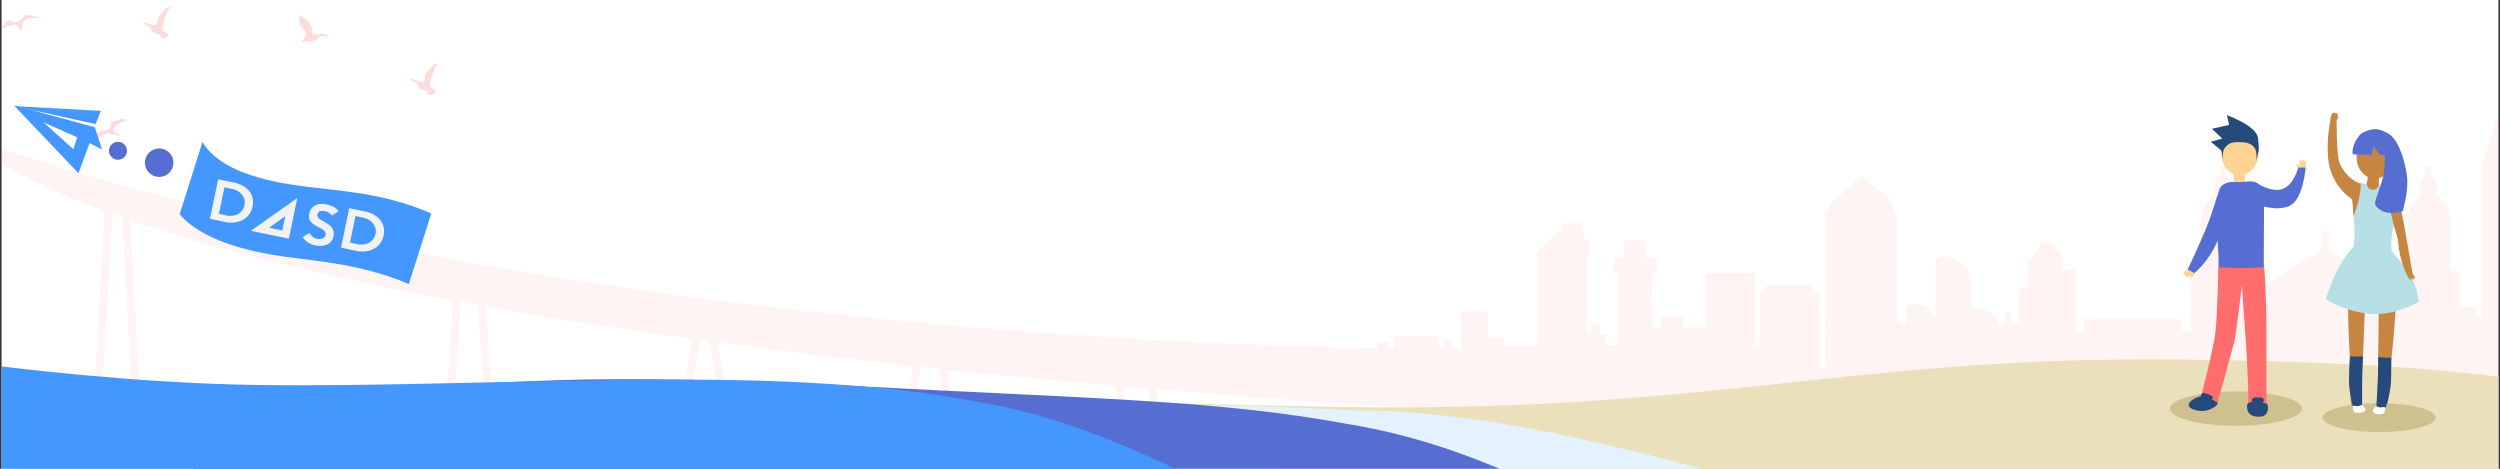 <?xml version="1.0" encoding="utf-8"?>
<!-- Generator: Adobe Illustrator 23.0.4, SVG Export Plug-In . SVG Version: 6.00 Build 0)  -->
<svg version="1.1" id="Layer_1" xmlns="http://www.w3.org/2000/svg" xmlns:xlink="http://www.w3.org/1999/xlink" x="0px" y="0px"
	 viewBox="0 0 1280 240" style="enable-background:new 0 0 1280 240;" xml:space="preserve">
<rect x="0" y="0" width="1280" height="240" fill="#333333" stroke="none"/>
<style type="text/css">
	.st0{clip-path:url(#SVGID_2_);}
	.st1{clip-path:url(#SVGID_4_);}
	.st2{fill:#FFFFFF;}
	.st3{opacity:0.3;}
	.st4{fill:#FED9D9;enable-background:new    ;}
	.st5{fill:#FED9D9;}
	.st6{fill:#EBE0BC;}
	.st7{fill:#E4F2FF;}
	.st8{fill:#566ED1;}
	.st9{opacity:0.387;}
	.st10{fill:#FDA2A2;}
	.st11{fill:#C68642;}
	.st12{fill:#B7DFE6;}
	.st13{fill:#CEC08F;}
	.st14{fill:#25497A;}
	.st15{fill:#4497FF;}
	.st16{fill:#FFD394;}
	.st17{fill:#FF6D6D;}
	.st18{fill:#F2F2F2;}
</style>
<g>
	<defs>
		<rect id="SVGID_1_" width="1280" height="240"/>
	</defs>
	<clipPath id="SVGID_2_">
		<use xlink:href="#SVGID_1_"  style="overflow:visible;"/>
	</clipPath>
	<g class="st0">
		<defs>
			<rect id="SVGID_3_" x="0.8" y="-90.1" width="1278.4" height="347"/>
		</defs>
		<clipPath id="SVGID_4_">
			<use xlink:href="#SVGID_3_"  style="overflow:visible;"/>
		</clipPath>
		<g id="header_3" class="st1">
			<rect x="0.8" y="-90.1" class="st2" width="1278.4" height="347"/>
			<g class="st3">
				<path id="路径_1501" class="st4" d="M1992.4,192.5v-4.3h-3v4.3h-1.4v-5.8H1976v2.7h-1.4v-2.7h-3.1v2.7h-1.4v-13.2h-6.8v7.2
					h-4.2v1.9h-8.9v-45.4h0l-6.2-5.8v2.8h0v-2.7h-0.7v-1.9h-5.2v1.9h-0.7v2.7h-1.3v3.7h0.7v22.2c-2.7-1.2-5.6-2.1-8.5-2.7v-14.5h1.3
					v-4h-2.9V137h-5.5v4.7h-3v4h1.2v12.9c-4.4-0.7-9.2-1.2-14-1.7v-11.2h-13.3v9.9l-1.3-0.1v-5h-1.7v-1.6h-12.7v1.6h-1.4v3.5
					c-0.5,0-1-0.1-1.4-0.1v-23h0.1l-1.7-3.9l-8.2-7.2l-7.4,6.2l-2.1,4.9h0v22.9c-1.4,0.1-2.9,0.1-4.4,0.2c-0.6-0.1-1.2,0-1.9,0.1
					c-1.4,0.1-2.7,0.2-4.1,0.3v-11.3c0,0,0-0.1,0-0.1c0,0,0-0.1,0-0.1v-0.4h-0.1c-0.5-1.8-3.9-1.7-6.1-0.1c-2.4,1.8-3.4,4.1-3.4,5.9
					c0,0,0,0.1,0,0.1h0v6.8l-0.3,0c-1.1-0.5-2.7-0.3-4,0.4c-2.8,0.3-5.6,0.6-8.4,1v-7.1h-2.4v-3.4l0,0V143l-3.9-5.2h-2.9l-2.5,3.6
					v3.5h-3.5v14c-0.7,0.1-1.5,0.2-2.2,0.3V158h-26.1v5.2l-5.1,0.8v-8c0-0.1,0-0.1,0-0.2c0-2.9-1.5-5.4-3.5-6.5v-2.9
					c0-1.1-0.5-2-1.4-2.5v-2.6h-1.7v2.7c-0.8,0.5-1.3,1.4-1.2,2.4v3c-2,1.1-3.4,3.6-3.4,6.4c0,0,0,0,0,0.1h0v9.9
					c-4.8,0.8-9.5,1.5-13.9,2.1l-6.9-4.1v-5.2h-2.2v5.2l-11,6.6c-2,0.2-3.8,0.3-5.6,0.4l-0.9-1.6h-3.3v-13.3h0c0,0,0,0,0-0.1
					c0-2.9-1.4-5.4-3.4-6.4v-3c0-1-0.4-1.9-1.2-2.4v-2.7h-1.7v2.6c-0.9,0.5-1.5,1.5-1.4,2.5v2.9c-2.1,1.1-3.5,3.6-3.5,6.5
					c0,0,0,0.1,0,0.1v13.2h-2.8v0.5c-1.9-0.2-3.8-0.3-5.8-0.4v-28.4h0l-7.7-23.6l-12.6-2.9l-6.1,22.1l0,0v32.6
					c-5.9,0.2-12,0.6-18.2,1v-24.3l-1.4-0.3v-3.1l0,0l-4.4-11.5l-12.9-4.3v0l0,0l0,0l0,0.1l-5.4,12.5h8.5v0l0,0h-8.5v3.2h-1.6v30.1
					c-1.4,0.2-2.7,0.3-4.1,0.5v-13.7h-1.6v-2.4h-2v-2.2h-7.5v2.2h-2.4v2.4h-2V175c-2.2,0.3-4.3,0.6-6.4,0.9v-6.7h-1.7v-4h-8.7v12.4
					c-4.9,0.8-9.5,1.7-13.8,2.5c-12.5,2.4-27.4,2.9-42.6,2.1v-14.7h-30v11.9c-1.2-0.2-2.4-0.3-3.5-0.5v-15.8h-8.6v-4.3H1475v-28
					h-16.6v7.7h-3.3v24.6h-2.5v-4.3h-9.8v-39.4h-3.8v-4.6h-4.5v-4.3h-14.4v4.3h-3.8v4.6h-3v61.2h-7.8V87.2h-3v-6.2h-16.3l0,0l0,0
					h16.4l-10.3-23.9l0-0.1l-0.1,0l0,0l0,0l-24.8,8.2l-8.4,22.1l0,0v5.9l-2.6,0.6v47.5h-22.9v22.8h-3.3v-8.3h-5.5v8.3h-3.3V75.9
					l0.1,0l-11.8-42.5l-24.1,5.5l-14.8,45.3h0v78.5h-3v-5.8h-8.1v-18.2h-5.3v-25.4c0-0.1,0-0.2,0-0.3c0-5.6-2.8-10.4-6.8-12.4v-5.6
					c0-2.2-1.2-4.1-2.8-4.8v-4.9h-3.3v5.1c-1.4,0.8-2.3,2.6-2.3,4.6v5.7c-3.9,2.1-6.6,6.8-6.6,12.4c0,0,0,0.1,0,0.1h0v25.5h-6.4
					l-3.9,7.4l-29.5-17.7v-9.9h-4.3v9.9l-29.5,17.7l-3.9-7.4h-6.4V113h0c0,0,0-0.1,0-0.1c0-5.5-2.7-10.3-6.6-12.4v-5.7
					c0-2-1-3.8-2.3-4.6v-5.1h-3.3V90c-1.6,0.7-2.8,2.6-2.8,4.8v5.6c-4,2-6.8,6.8-6.8,12.4c0,0.1,0,0.3,0,0.4v25.2h-5.3l0.2,31.2
					h-4.5l-0.1-6.2H1067l0.1,6.2h-4.3l-0.1-31.5h-6.8v-6.8l-4.8-6.8h-5.5l-7.4,10v6.2l0.1,0v6.6h-4.5l0.1,18.5h-4.3v-5.8h-3v5.8h-2
					l-0.1,4.6h0c0-3.4-1.6-7.6-5.7-10.6c-2.9-2.1-7.1-2.6-9.4-1.2v-13.4h-0.1c0-0.1,0-0.2,0-0.2c-0.1-3.5-1.9-7.9-6.5-11.3
					c-4.3-3.1-10.8-3.3-11.7,0.2H991v0.7c0,0.1,0,0.1,0,0.2c0,0.1,0,0.2,0,0.2v27.5c-1-1.9-2.5-3.6-4.2-4.8
					c-4.2-3.1-10.9-2.7-11,1.5c0,1,0.1,2,0.3,2.9h-0.1l0.1,3.8h-4.8l-0.1-54.5h0.1l-4-9.4l-14.2-11.8l-15.8,13.9l-3.2,7.4h0.2
					l0.1,76.4h-2.8l-0.1-38.8h-2.8V146h-24.4v3.1h-3.3l0.1,45.9l0,0v-18.2h-2.5l-0.1-37h-25.4l0.1,27.8h-11.6V162h-11.1v5.5H846
					l-0.1-27.8h2.3v-7.7h-5.8v-8.9h-10.6v8.9h-5.5v7.7h2.5l0.1,37h-6.5v-5.5h-3.3V166h-4.5v5.2h-2l-0.1-41h1.3v-7.1h-2.5V118h-1.3
					v-3.7h-10.1v3.7h-1.3v5.2h0v-5.3l-11.9,11.2h0.1l0.1,47.7h-17.1v-3.7h-8.1v-13.8h-13.1v25.2h-2.8v-5.2l-6.3-7.1v5.2h-2.8v-5.2
					h-22.9v11.1h-2.8v-8.3h-5.8v8.3h-19.4v5.5h53.4v14.2h-5.5v26.2h811.7v-26.2h-10.1v-7.6l24.4,0.4v7.1h-5.2v13.6h423.1v-13.6h-2.9
					v-7.4h27.8v-2.9L1992.4,192.5z"/>
				<g id="组_39" transform="translate(-59.33 434.675)">
					<g id="组_34" transform="translate(661.383 197.916)">
						<rect id="矩形_28" x="-381.4" y="-406.2" class="st5" width="39" height="6.9"/>
						<rect id="矩形_29" x="-377" y="-410.9" class="st5" width="30.3" height="6.9"/>
						<path id="路径_1542" class="st5" d="M-348.8-407.8l-4,0.3l-5.5-83.8l4-0.3L-348.8-407.8z"/>
						<path id="路径_1543" class="st5" d="M-369.2-491.6l4,0.3l-5.5,83.8l-4-0.3L-369.2-491.6z"/>
					</g>
					<g id="组_35" transform="translate(1596.27 289.92)">
						<rect id="矩形_32" x="-974.8" y="-498.2" class="st5" width="39" height="6.9"/>
						<rect id="矩形_33" x="-970.4" y="-502.9" class="st5" width="30.3" height="6.9"/>
						<path id="路径_1544" class="st5" d="M-963-543l3.9,0.6l-6.1,42.7l-3.9-0.6L-963-543z"/>
						<path id="路径_1545" class="st5" d="M-941.5-500.3l-3.9,0.6l-6.1-42.7l3.9-0.6L-941.5-500.3z"/>
						<path id="路径_186" class="st5" d="M-970.4-550v8.6h11.1c0.2-1.1,1.9-2,4-2c2.1,0,3.7,0.9,4,2h11.3v-8.6H-970.4z"/>
					</g>
					<g id="组_36" transform="translate(1307.168 289.92)">
						<rect id="矩形_36" x="-791.3" y="-498.2" class="st5" width="39" height="6.9"/>
						<rect id="矩形_37" x="-786.9" y="-502.9" class="st5" width="30.3" height="6.9"/>
						<path id="路径_1546" class="st5" d="M-779.5-543l3.9,0.6l-6.1,42.7l-3.9-0.6L-779.5-543z"/>
						<path id="路径_1547" class="st5" d="M-758-500.3l-3.9,0.6l-6.1-42.7l3.9-0.6L-758-500.3z"/>
						<path id="路径_187" class="st5" d="M-786.9-550v8.6h11.1c0.2-1.1,1.9-2,4-2c2.1,0,3.7,0.9,4,2h11.3v-8.6H-786.9z"/>
					</g>
					<g id="组_37" transform="translate(991.785 278.232)">
						<rect id="矩形_40" x="-591.1" y="-486.5" class="st5" width="39" height="6.9"/>
						<rect id="矩形_41" x="-586.7" y="-491.2" class="st5" width="30.3" height="6.9"/>
						<path id="路径_1548" class="st5" d="M-577.8-542.6l3.9,0.6l-7.7,53.9l-3.9-0.6L-577.8-542.6z"/>
						<path id="路径_1549" class="st5" d="M-557.8-488.7l-3.9,0.6l-7.6-53.1l3.9-0.6L-557.8-488.7z"/>
					</g>
					<g id="组_38" transform="translate(167.309 84.845)">
						<rect id="矩形_44" x="-67.7" y="-293.2" class="st5" width="39" height="6.9"/>
						<rect id="矩形_45" x="-63.4" y="-297.8" class="st5" width="30.3" height="6.9"/>
						<path id="路径_1550" class="st5" d="M-35.1-294.8l-4,0.3l-6.5-116.4l4-0.3L-35.1-294.8z"/>
						<path id="路径_1551" class="st5" d="M-53.9-419.8l4,0.3l-7.1,125.1l-4-0.3L-53.9-419.8z"/>
					</g>
					<path id="路径_188" class="st5" d="M38.5-366c0,0,276.4,107.6,780.7,110.3L807-224.6C807-224.6,169.9-254.8,38.5-366z"/>
				</g>
			</g>
			<path id="路径_1526" class="st6" d="M87.2,245.2c0,0,120.3-52,256.2-48.7c136,3.3,153,8.4,339.3,11.8
				C869.1,211.7,944,183.7,1101,184c157,0.4,208.2,13.9,208.2,13.9l-10.5,87.2l-1263.5,0L87.2,245.2z"/>
			<path id="路径_1525" class="st7" d="M1015.9,265.7c34.2,14.5,47,28.5,61.4,50.5c12.7,19.4,6.9,51.5,0,67.8
				c-14.8,34.8-79,40.9-143.5,13.5S761.3,350,776.1,315.2c8.1-19.2-201.5-106.8-171.6-107.8c3-0.1,45.3,0.1,90.2,2.9
				c30.1-1,78.8,6.5,107.8,12.9c24.4,5.5,49.1,11.1,81.6,20.4c20.8,6,56.1,6.1,75.8,10.3C983.7,259,1008.7,262.7,1015.9,265.7z"/>
			<path id="路径_1524" class="st8" d="M690,217.1c37.8,6.1,73.8,19.3,115,40.3c49.4,25.1,66.2,23.7,61.3,49.3
				c-9.1,46.9-168.4,55.4-355.9,18.9s-419.8,7.5-410.7-39.4c6-30.8-43-55.5,91.2-82.3c48.5-9.7,122.6-12.9,245.5-6.3
				S622.8,204.7,690,217.1z"/>
			<g id="组_123" transform="translate(0.048 42.892)" class="st9">
				<path id="路径_29" class="st10" d="M78.9-82.9c0.4-0.3-3.6-1.5-4-2.2s-0.1-1.7,0.8-2.7s4.2-2.9,5.5-2.9c1.3,0-1.1-0.9-2.4-0.7
					c-1.2,0.2-5.5,1.5-5.5,1.5s0.3,2.7-1,3.7c-1.3,1-5.2,0.4-6.4,2.2c-1.3,1.8-1,6.5-1,6.5s2-4.4,3.7-5.4s2.8-1.3,4.7-1.1
					C75.3-83.9,78.5-82.7,78.9-82.9z"/>
				<path id="路径_30" class="st10" d="M228.6-116.6c-0.4,1.8,0.6,3.7,2.4,4.3c3.2,1.2,4.1,1.6,4.7,2.8s0,2.7,0,2.7
					s3.9-1.2,4.3-2.7c0.4-1.5-1.6-1.1-0.8-2.8c0.7-1.6,2.6-4.9,2.6-4.9s-4,3.7-4,4.9c0,1.2-0.1,1.3-0.6,1.5
					c-0.5,0.2-1.3-1.7-4.6-2.5C229.2-114.2,228.6-116.6,228.6-116.6z"/>
				<path id="路径_31" class="st10" d="M73.5-31.6c-0.7,0.7,0.9,1.3,2.3,2c1.4,0.7,1,2.1,2,2.9c1,0.8,2.3,0.8,3.3,1.3
					c1,0.4,1.3,1.8,1.3,1.8s1.4,0.7,2.5,0c0.7-0.4,1.1-1,1.4-1.8c0,0-2.1-1.7-3.1-1.7c-1,0,2-10,3.6-11.5c1.5-1.5-0.8-0.9-1.8,0
					c-1,0.9-4.2,4.3-4.3,5.3c-0.1,1,0,2-0.6,2.9c-0.6,0.8-1.9,0.3-3,0C75.7-30.8,73.5-31.6,73.5-31.6z"/>
				<path id="路径_32" class="st10" d="M169.2-85c0,0,1.4-4,3.5-4.3c2.2-0.3,2.1,1.4,4.3,0.7c2.2-0.7,4.4-3.7,4.4-3.7
					s6.1,0.8,7.7,1.5s-5.7-0.7-7.3,0.6c-1.5,1.3-2.3,2.8-2.3,5.3c0,2.5-1.5-3-4.5-2.3C173-86.7,171.1-86,169.2-85z"/>
				<path id="路径_34" class="st10" d="M62.3,26.6c0.4-0.3-3.6-1.5-4-2.2c-0.4-0.7-0.1-1.7,0.8-2.7c0.9-1,4.2-2.9,5.5-2.9
					c1.3,0-1.1-0.9-2.4-0.7s-5.5,1.5-5.5,1.5s0.3,2.7-1,3.7c-1.3,1-5.2,0.4-6.4,2.2c-1.3,1.8-1,6.5-1,6.5s2-4.4,3.7-5.4
					c1.7-1.1,2.8-1.3,4.7-1.1S61.9,26.8,62.3,26.6z"/>
				<path id="路径_36" class="st10" d="M210.4-2.6c-0.7,0.7,0.9,1.3,2.3,2s1,2.1,2,2.9s2.3,0.8,3.3,1.3c1,0.4,1.3,1.8,1.3,1.8
					s1.4,0.7,2.5,0c0.7-0.4,1.1-1,1.4-1.8c0,0-2.1-1.7-3.1-1.7c-1,0,2-10,3.6-11.5s-0.8-0.9-1.8,0c-1,0.9-4.2,4.3-4.3,5.3
					c-0.1,1,0,2-0.6,2.9s-1.9,0.3-3,0C212.7-1.7,210.4-2.6,210.4-2.6z"/>
				<path id="路径_37" class="st10" d="M0.8-28c0,0,1.4-4,3.5-4.3s2.1,1.4,4.3,0.7c2.2-0.7,4.4-3.7,4.4-3.7s6.1,0.8,7.7,1.5
					c1.6,0.7-5.7-0.7-7.3,0.6c-1.5,1.3-2.3,2.8-2.3,5.3s-1.5-3-4.5-2.3C4.6-29.7,2.6-29,0.8-28z"/>
				<path id="路径_38" class="st10" d="M153.6-20.9c0.6-0.3,1.2-0.6,1.9-0.8c1.3-0.5,1,0.8,4.1,0c3.1-0.8,3.4-2.5,5.2-2.7
					c1.7-0.2,4.4,0.7,4.4,0.7s-3-2.1-4.9-1.9c-1.9,0.2-4.7,0.5-4.7,0.5s0.4-2.7-0.5-4.7c-0.8-2-4.8-4.6-5.2-5.5
					c-0.3-0.8-1.6,3.7,0,5.5c1.6,1.8,3.1,3.6,2.8,4.7C156.5-24.1,153.6-20.9,153.6-20.9z"/>
			</g>
			<g>
				<g id="组_129" transform="translate(3109.78 392.639)">
					<path id="路径_1519" class="st11" d="M-1897.4-304.1l5.8,0.7c-0.2,1.5-0.3,3-0.2,4.5c0.1,1.3,0.3,2.5,0.6,3.7l-4.2,1
						l-3.6-1.9c0.5-1.2,0.9-2.4,1.2-3.7C-1897.5-301.2-1897.4-302.7-1897.4-304.1z"/>
					<path id="路径_1518" class="st11" d="M-1882.9-238.1l-8.9-0.5l-0.7,58.7l3.7,0.2c0,0,1.4-2,2.9-16.6
						c0.3-2.9,0.1-9.4,0.8-15.5C-1884.3-217.9-1882.9-238.1-1882.9-238.1z"/>
					<path id="路径_1516" class="st11" d="M-1916.1-333.4c0,0,0.2-1.1,0.5-1.4c0.3-0.3,0.6,0.3,0.6,0.3s0.5-0.7,0.7-0.6
						s0.1,0.8,0.1,0.8s0.5-0.8,0.7-0.7s0,1,0,1s0.6-0.8,0.7-0.5c0.1,0.3-0.4,1.5-0.3,1.6c0.1,0.1,1-0.2,1,0c0,0.2-0.9,0.8-0.9,0.8
						l-0.4,1.1c0,0-0.2,18.1,1.6,22.2c2.2,5,7.2,9.8,11.6,10.3c4.4,0.5-3.8,9-3.8,9s-9.6-5.4-12.8-16.7c-2.4-8.7-0.7-20.3,0.2-25.2
						c0,0,0-0.6,0-0.7C-1916.4-333.2-1916.1-333.4-1916.1-333.4z"/>
					<ellipse id="椭圆_3" class="st11" cx="-1893.8" cy="-312" rx="9.4" ry="10.8"/>
					<path id="路径_1517" class="st11" d="M-1907.7-238.6h8.9l-2.3,58.7h-3.7c0,0-1.3-2.1-2-16.7c-0.1-2.9,0.4-9.4,0-15.6
						C-1907.3-218.4-1907.7-238.6-1907.7-238.6z"/>
					<path id="路径_1515" class="st12" d="M-1905-296.3c1.2-2.7,3.3-2.6,6.8-2.1c0.4,0.1,0.3,2.5,3,2.9c2.7,0.4,3.1-2.2,3.4-2.2
						c1.6,0.2,6.4,1.2,8.7,5.8c1.8,3.6-1.3,13.1-2.2,20.9c-0.3,2.6,0,6.8,0,6.8c3.2,3.6,6.2,7.4,9,11.5c4.1,6.2,5,14.5,5,14.5
						s-12.6,7.7-25.7,6.2s-22-7.4-22-7.4s3.1-9.8,6.6-16.2c2.1-3.8,4.5-7.3,7.3-10.5c0,0,0.8,0.9,0.8-6.6
						C-1904.2-280.3-1906.2-293.5-1905-296.3z"/>
					<path id="路径_1520" class="st11" d="M-1901.4-298.7c0.9,0.3-0.3,6.3-0.6,8c-0.3,1.7-2.6,8.4-2.6,8.4s-0.4-0.5-0.5-3.3
						c0-1.5-0.1-3.2-0.2-3.8c-0.2-1.5-1.5-3.8-1.5-5.2C-1906.8-297.3-1902.4-299.1-1901.4-298.7z"/>
					<path id="路径_1522" class="st11" d="M-1885-294.6c0,0,3.8,1,3.8,5.5s-1.8,11.6-1.8,11.6s-3.1-4.4-3.1-8.9
						C-1886.1-289.2-1885.7-291.9-1885-294.6z"/>
					<path id="路径_1521" class="st11" d="M-1884.8-290.1l3.2,0.9c0,0,1.2,4.2,2.4,9.9c0.8,3.9,1.5,8.8,2.3,13.1
						c1.2,7,1.9,11.6,2.4,13.5c0,0,0.2,0.4,0.2,0.5c0.1,0.5,0.2,0.5,0.2,0.5c0.4,0.2,0.7,0.4,1,0.6c0.1,0.2-0.6,0-0.6,0
						s0.7,0.6,0.6,0.7c-0.1,0.1-1-0.3-1-0.3s0.5,0.7,0.4,0.9c-0.1,0.2-0.7-0.4-0.7-0.4s0.6,0.9,0.3,0.8c-0.3,0-1.5-0.8-1.5-0.8
						s0.1,1.1,0,1.3c-0.1,0.1-0.5-0.8-0.5-0.8s-4-5.5-5.5-16c-0.2-1.5-0.2-2.7-0.5-4.4c-0.6-3-2.1-6.4-2.6-9.4
						C-1885.2-282.9-1885.2-286.5-1884.8-290.1z"/>
					<path id="路径_1523" class="st8" d="M-1905.2-313.7c-0.2-1.6,0-3.2,0.6-4.8c0.7-2,2.5-4.6,3.4-5.4c2-1.6,5.1-2.5,6.8-2.6
						c3.3-0.1,5.7,1.4,7,2c7,3.4,10.2,20.2,10.2,24.6c0,7.9-2.2,13.8-2.2,15.1c0,0.7-4.9,1.7-8.7,0.9c-3.2-0.7-5.4-3.2-5.6-4.2
						c-0.4-2.2,3.4-9.6,4.5-16.2c0.5-3.2,0.5-9.1,0.5-9.1c-0.3,0.1-0.7,0.1-1,0.1c-0.4,0-0.9-0.1-1.3-0.1c-0.6-0.5-1.2-1.1-1.6-1.8
						c-0.6-0.8-1.4-1.6-2.1-2.4c0,0-0.2,1.1-0.4,2.4c-0.1,0.6-0.2,1.2-0.5,1.8c0,0-2.7,0.1-5.1,0
						C-1903.3-313.5-1905.2-313.7-1905.2-313.7z"/>
				</g>
				<ellipse id="椭圆_7" class="st13" cx="1218.1" cy="213.8" rx="29" ry="7.4"/>
				<path id="路径_1527" class="st14" d="M1203.2,182.5h6.7c0,0-0.5,5.6-0.5,12.1v13.6h-4.7c0,0-2-7-2-13.6
					C1202.7,188,1203.2,182.5,1203.2,182.5z"/>
				<path id="路径_1528" class="st14" d="M1224.3,183.2l-6.7-0.3c0,0,0.2,5.6-0.2,12.2l-0.7,13.5l4.7,0.2c0,0,2.4-6.9,2.8-13.4
					C1224.4,188.7,1224.3,183.2,1224.3,183.2z"/>
				<path id="路径_1531" class="st2" d="M1207.6,207.9c0.6-0.2,1.2-0.4,1.8-0.7c0,0,1.7,1.7,1.7,2.5c0,0.6-0.9,1.3-2,1.6
					c-0.8,0.2-1.8,0-2.6,0c-1.7,0-1.8-2-1.8-3.1S1206.4,208.3,1207.6,207.9z"/>
				<path id="路径_1532" class="st2" d="M1218.3,208.6c-0.6-0.2-1.2-0.4-1.8-0.7c0,0-1.7,1.7-1.7,2.5c0,0.6,0.9,1.3,2,1.6
					c0.8,0.2,1.8,0,2.6,0c1.7,0,1.8-2,1.8-3.1S1219.5,208.9,1218.3,208.6z"/>
			</g>
			<path id="路径_1533" class="st15" d="M501.9,206c48.5,8.2,92.8,30,134.1,51c49.4,25.1,61.5,40.4,56.6,66
				c-9.1,46.9-128.7,40.6-316.1,4.2s-419.8,7.5-410.7-39.4c5.1-26.3,35-100.2,35-100.2s66.6,8.6,130.4,9.5
				c63.8,0.9,127.8-2.4,214-2.7C430.8,194,478.5,201.4,501.9,206z"/>
			<g id="Group_7" transform="matrix(-0.899, 0.438, -0.438, -0.899, 2689.587, 202.641)">
				<path id="路径_1534" class="st15" d="M2345.5,1307.8l-31.5-27.5l1.6-11.8L2345.5,1307.8z"/>
				<path id="路径_1535" class="st15" d="M2331.8,1262.8l-17.9,17.2l32.4,28.5L2331.8,1262.8z M2324.3,1279.6l4.5-4.5l7.7,19
					L2324.3,1279.6z"/>
				<path id="路径_1536" class="st15" d="M2312.9,1281.6l33.4,26.5l-38.8-21.6L2312.9,1281.6z"/>
			</g>
			<path id="路径_1537" class="st15" d="M103.7,72.6c0,0,4.6,10.7,25.1,17.2s36.4,5.9,57.9,9.6c21.5,3.6,34.1,10,34.1,10
				l-11.5,36.1c0,0-13.2-6.3-34.3-10c-21.1-3.7-35.8-3.5-56.2-10s-26.8-15.9-26.8-15.9L103.7,72.6z"/>
			<circle id="椭圆_4" class="st8" cx="60.4" cy="77.2" r="4.6"/>
			<circle id="椭圆_5" class="st8" cx="81.5" cy="83.3" r="7.3"/>
			<g>
				<path id="路径_1552" class="st16" d="M1118.4,141.3c-0.1-0.1,0.4-0.5,0.4-0.8c0-0.1-0.8-0.1-0.8-0.3c0-0.2,0.3-0.4,0.4-0.7
					c0.1-0.1-0.2-0.2-0.1-0.4c0.3-0.3,0.6-0.5,1-0.7c0.4-0.2,0.6-0.3,1-0.5c1.4-0.7,2.9-0.3,3.5,0.7c0.5,1.1-1.1,3.5-2.5,4.2
					c-0.5,0.3,0.8-1.7,0.2-1.7c-0.4,0-1.5,1-2.2,1.1c-0.2,0,0-0.5,0-0.8C1119.3,141.2,1118.5,141.5,1118.4,141.3z"/>
				<path id="路径_1529" class="st16" d="M1178.5,81.6c0.1,0,0.3,0.6,0.5,0.7c0.1,0,0.4-0.7,0.6-0.5c0.1,0.1,0.2,0.4,0.4,0.7
					c0.1,0.1,0.3-0.1,0.4,0.1c0.1,0.4,0.2,0.8,0.2,1.2c0,0.4,0,0.7,0,1.2c0,1.5-1,2.8-2.2,2.8c-1.2,0-2.6-2.5-2.6-4.1
					c0-0.6,1.1,1.5,1.5,1c0.2-0.3-0.2-1.8,0-2.5c0.1-0.2,0.4,0.2,0.7,0.3C1178.2,82.5,1178.4,81.6,1178.5,81.6z"/>
				<ellipse id="椭圆_6" class="st13" cx="1144.8" cy="209.2" rx="33.8" ry="8.8"/>
				<g id="组_128" transform="translate(2702.198 391.95)">
					<path id="路径_1511" class="st14" d="M-1546.3-186.9c3.3,0,5.3,1.4,5.3,3.2s0,5.3-5.3,5.1c-5.2-0.2-5.4-3.7-5.4-5.5
						C-1551.7-185.9-1549.6-186.9-1546.3-186.9z"/>
					<path id="路径_1512" class="st14" d="M-1573.4-189.2c3.8,0.2,6.8,1.6,6.7,3.5c-0.1,2-5.3,4.5-8.7,4.2
						c-3.4-0.3-6.3-1.4-6.2-3.3C-1581.4-186.7-1577.1-189.4-1573.4-189.2z"/>
					<path id="路径_1505" class="st16" d="M-1558.6-303.8l5.8,0.1c0,1.5,0,3,0.2,4.5c0.2,1.2,0.5,2.4,1,3.6l-7.8-0.1
						c0.4-1.2,0.7-2.5,0.8-3.8C-1558.4-301-1558.4-302.4-1558.6-303.8z"/>
					<path id="路径_1507" class="st16" d="M-1555.6-323.7c5.8,0,9.7,5.3,9.7,11.1c0,2.9-1.3,5.3-3,7.3c-1.7,1.9-3.8,3.2-6.7,3.2
						c-2.7,0-4.7-1.3-6.3-3.1c-1.9-2-2.9-4.7-2.9-7.4C-1564.8-318.4-1561.4-323.7-1555.6-323.7z"/>
					<path id="路径_1504" class="st8" d="M-1566.6-292.7c1-2.5,0.6-3.6,3.4-5.1s5.9-0.9,7.8-0.9c1.8,0,3.9-0.5,5.7-0.4
						c4.4,0.2,5.7,3.4,6.2,6.4c0.6,3.7,0.5,10.8,0.4,21.6c-0.1,14.6,0,17,0,17h-23.3c0,0,0.5-2.4-0.4-15.2
						C-1567.4-281-1567.8-289.7-1566.6-292.7z"/>
					<path id="路径_1506" class="st8" d="M-1547.3-298.5c0,0,8,5.4,13.8,3.3s8-10.9,8-10.9l3.8-0.1c0,0-1.2,16.5-8.3,19.7
						c-7.1,3.2-17.3-1-17.3-1L-1547.3-298.5z"/>
					<path id="路径_1508" class="st17" d="M-1566.4-255.2c0,0,5.7,0.5,11.6,0.5c6,0,11.9-0.5,11.9-0.5s1.1,14.9,1.1,32.3v37.8
						c0,0-2.3-1.1-4.6-1.3c-1.6-0.1-3.1,0.2-4.6,0.7c0,0-0.2-16.8-1.4-32.4s-1.9-27.9-1.9-27.9s-3,25.1-3.9,28.8
						c-0.9,3.7-8.6,31.5-8.6,31.5c-1.4-1-2.9-1.8-4.4-2.5c-1.3-0.5-2.6-0.9-4-1c0,0,6.3-24.2,7.2-31.9
						C-1566.9-229-1566.4-255.2-1566.4-255.2z"/>
					<path id="路径_1509" class="st8" d="M-1567-291.6l10.4,4.7c0,0-7.4,12.4-11.5,21c-2.6,5.3-6.2,10-10.6,13.8l-3.4-1.9
						c0,0,5.1-10.7,8.7-19.3C-1569.7-282-1567-291.6-1567-291.6z"/>
					<path id="路径_1510" class="st14" d="M-1562-333c2.4,0.9,4.8,2,7.1,3.2c4,2.1,8.4,5.2,8.8,8.5c0.8,6.3,0.2,7,0.2,7l-1,4.6
						c0,0,0.4-4.6-0.9-6.5c-1.8-2.6-4.6-3-8.4-3c-3.8,0-5.2,0.9-6.9,3c-1.4,1.8-1.1,6-1.1,6l-0.6-4.6l-5.5-4.6l5.9-1.6l-5.3-5l8.8-2
						L-1562-333z"/>
					<path id="路径_1513" class="st14" d="M-1574.7-190.5c0.7-0.7,4.7,0.7,5.4,1.8s-2.8,2.2-2.8,2.2l-3.5-1.7
						C-1575.6-188.2-1575.4-189.9-1574.7-190.5z"/>
					<path id="路径_1514" class="st14" d="M-1548.7-188.1c1.2-0.6,3.7-0.6,5,0s0,2.5,0,2.5h-5
						C-1548.7-185.6-1549.9-187.4-1548.7-188.1z"/>
				</g>
			</g>
			<path class="st18" d="M161.7,125.7c5,1,8.4-1.3,9.1-4.8c1.4-7.3-9.1-7.2-8.3-11.1c0.3-1.3,1.4-2.2,3.8-1.7
				c1.6,0.3,2.3,0.8,3.7,2.2l3.4-2.2c-1.4-1.6-2.6-2.7-6.7-3.5c-4.6-0.9-7.6,1.2-8.4,4.8c-1.5,7.2,9.4,6.5,8.4,11
				c-0.3,1.3-1.9,2.4-4.3,1.9c-2.1-0.4-2.8-1.4-4-3l-3.5,2.1C156.2,123.2,157.9,124.9,161.7,125.7z"/>
			<path class="st18" d="M174.6,126.8l8.9,1.9c6.6,0.6,11.5-2.1,12.9-8.1c1.3-6-2.5-10.4-8.4-12.1l-9.2-1.9L174.6,126.8z
				 M179.2,124.2l2.8-13.6l4.6,1c3.7,1,6.5,4.1,5.7,8.1c-0.8,4-4.4,5.9-8.5,5.5L179.2,124.2z"/>
			<path class="st18" d="M128.4,118.2l19.5,4l4.3-20.8L128.4,118.2z M144.5,118l-6.7-1.4l8.3-6L144.5,118z"/>
			<path class="st18" d="M107.5,112l8.9,1.9c6.6,0.6,11.5-2.1,12.9-8.1c1.3-6-2.5-10.4-8.4-12.1l-9.2-1.9L107.5,112z M112.1,109.5
				l2.8-13.6l4.6,1c3.7,1,6.5,4.1,5.7,8.1c-0.8,4-4.4,5.9-8.5,5.5L112.1,109.5z"/>
		</g>
	</g>
</g>
</svg>

